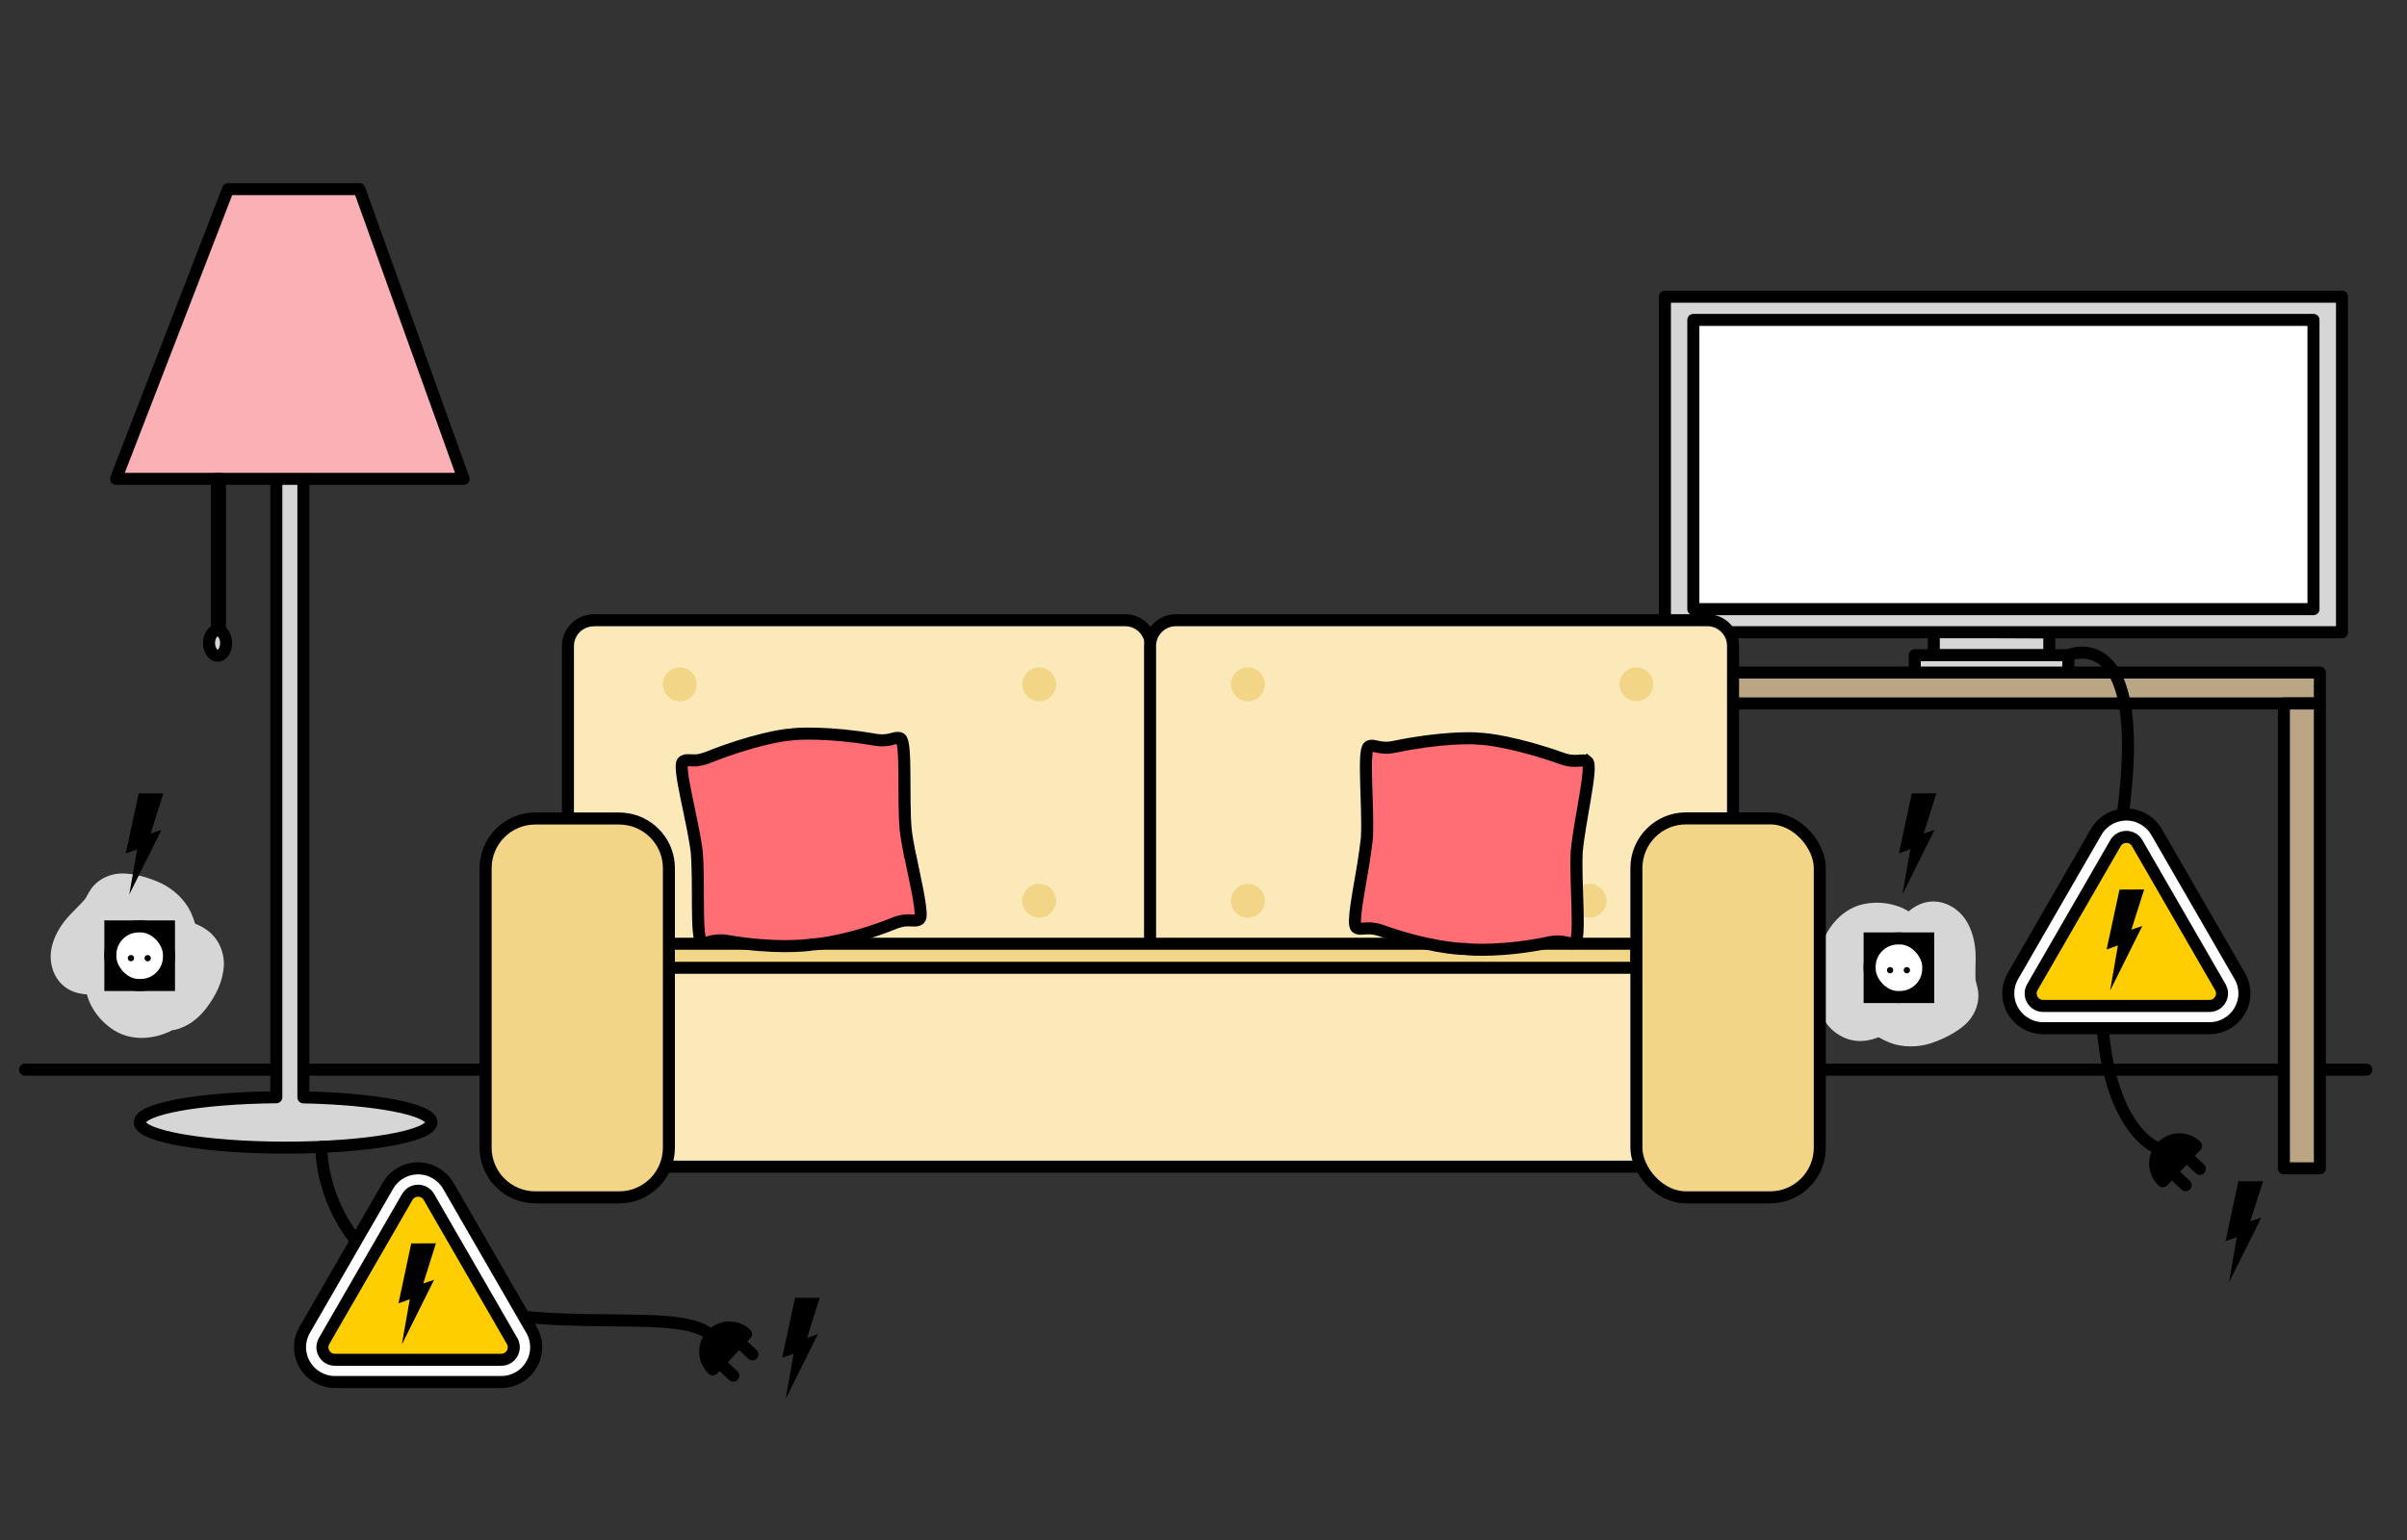 <?xml version="1.0" encoding="UTF-8"?>
<svg id="Calque_1" data-name="Calque 1" xmlns="http://www.w3.org/2000/svg" viewBox="0 0 200 128">
  <rect x="0" y="0" width="200" height="128" fill="#333333" stroke="none"/>
  <defs>
    <style>
      .cls-1, .cls-2, .cls-3, .cls-4, .cls-5, .cls-6, .cls-7, .cls-8, .cls-9, .cls-10 {
        stroke-linecap: round;
        stroke-linejoin: round;
      }

      .cls-1, .cls-2, .cls-3, .cls-5, .cls-6, .cls-7, .cls-8, .cls-11, .cls-12, .cls-13, .cls-10 {
        stroke: #000;
      }

      .cls-1, .cls-14 {
        fill: #d6d6d6;
      }

      .cls-2 {
        fill: #baa584;
      }

      .cls-3 {
        fill: #fce9b9;
      }

      .cls-4 {
        stroke: #f3d587;
      }

      .cls-4, .cls-5 {
        fill: #f3d587;
      }

      .cls-6, .cls-12 {
        fill: #fff;
      }

      .cls-7, .cls-9, .cls-13 {
        fill: none;
      }

      .cls-8 {
        fill: #fab0b4;
      }

      .cls-15 {
        fill: #ffce00;
      }

      .cls-11 {
        fill: #ff6d75;
      }

      .cls-11, .cls-12, .cls-13 {
        stroke-miterlimit: 10;
      }

      .cls-9 {
        stroke: #fff;
        stroke-width: 8px;
      }
    </style>
  </defs>
  <path class="cls-14" d="m7.09,74.7c-.39.46-.84.87-1.25,1.31-.68.72-1.22,1.54-1.49,2.5-.41,1.43.09,3.08,1.47,3.79.44.22.91.32,1.4.35.32,1.24,1.2,2.33,2.28,3,1.46.9,3.34.75,4.81-.02.08-.01.17-.02.25-.04,1.03-.24,1.94-.95,2.57-1.78.81-1.07,1.39-2.2,1.47-3.56.04-.71-.18-1.49-.57-2.08-.45-.68-1.09-1.11-1.82-1.4-.09-.31-.21-.62-.36-.96-.49-1.04-1.46-1.93-2.49-2.41-.96-.44-2.15-.81-3.22-.8-.89,0-1.77.37-2.37,1.03-.29.32-.47.7-.68,1.07Z"/>
  <path class="cls-14" d="m164.15,81.44c-.03-.6.01-1.2.01-1.81,0-.99-.17-1.96-.63-2.84-.69-1.32-2.18-2.18-3.68-1.75-.47.14-.89.39-1.26.71-1.09-.68-2.48-.87-3.72-.61-1.68.35-2.95,1.75-3.48,3.32-.05.07-.11.13-.15.2-.58.88-.76,2.02-.65,3.06.15,1.34.5,2.56,1.38,3.6.46.54,1.15.96,1.84,1.12.79.18,1.56.06,2.28-.23.28.16.58.31.92.45,1.07.42,2.39.4,3.47.04,1-.34,2.12-.89,2.89-1.62.64-.61,1.03-1.49,1.02-2.37,0-.44-.14-.84-.24-1.25Z"/>
  <line class="cls-7" x1="2.08" y1="88.91" x2="196.62" y2="88.91"/>
  <polygon class="cls-1" points="160.68 52.52 160.68 54.46 170.28 54.46 170.28 52.56 160.68 52.52"/>
  <rect class="cls-1" x="159.1" y="54.46" width="12.76" height="1.58"/>
  <rect class="cls-1" x="138.34" y="24.66" width="56.26" height="27.89"/>
  <rect class="cls-6" x="140.7" y="26.59" width="51.53" height="24.04"/>
  <rect class="cls-2" x="139.01" y="55.9" width="53.75" height="2.57"/>
  <path class="cls-3" d="m49.33,51.55h44.16c1.18,0,2.14.96,2.14,2.14v29.95c0,1.18-.96,2.14-2.14,2.14h-44.16c-1.18,0-2.14-.96-2.14-2.14v-29.94c0-1.18.96-2.14,2.14-2.14Z"/>
  <path class="cls-3" d="m144,53.69v29.94c0,1.18-.96,2.14-2.14,2.14h-44.16c-1.18,0-2.14-.96-2.14-2.14v-29.94c0-1.18.96-2.14,2.14-2.14h44.16c.13,0,.26.01.38.03,1,.18,1.76,1.05,1.76,2.1Z"/>
  <rect class="cls-3" x="47.19" y="79.23" width="96.39" height="17.74"/>
  <rect class="cls-5" x="55.58" y="78.44" width="80.39" height="2"/>
  <path class="cls-4" d="m57.4,56.88c0,.5-.41.91-.91.91s-.91-.41-.91-.91.41-.91.91-.91.91.41.91.91Z"/>
  <path class="cls-4" d="m87.26,56.88c0,.5-.41.91-.91.91s-.91-.41-.91-.91.41-.91.91-.91.91.41.91.91Z"/>
  <path class="cls-4" d="m136.88,56.88c0,.5-.41.91-.91.91s-.91-.41-.91-.91.41-.91.91-.91.91.41.91.91Z"/>
  <path class="cls-4" d="m104.6,56.88c0,.5-.41.91-.91.91s-.91-.41-.91-.91.41-.91.91-.91.91.41.91.91Z"/>
  <path class="cls-4" d="m87.26,74.87c0,.5-.41.91-.91.91s-.91-.41-.91-.91.41-.91.91-.91.91.41.91.91Z"/>
  <path class="cls-4" d="m132.99,74.87c0,.5-.41.91-.91.91s-.91-.41-.91-.91.41-.91.91-.91.91.41.91.91Z"/>
  <path class="cls-4" d="m104.6,74.87c0,.5-.41.91-.91.91s-.91-.41-.91-.91.41-.91.91-.91.91.41.91.91Z"/>
  <path class="cls-4" d="m62.92,74.87c0,.5-.41.91-.91.91s-.91-.41-.91-.91.41-.91.91-.91.91.41.91.91Z"/>
  <path class="cls-4" d="m72.69,65.11c0,.5-.41.91-.91.91s-.91-.41-.91-.91.41-.91.91-.91.91.41.91.91Z"/>
  <path class="cls-4" d="m120.69,65.11c0,.5-.41.91-.91.91s-.91-.41-.91-.91.41-.91.91-.91.91.41.91.91Z"/>
  <path class="cls-1" d="m35.84,93.29c0,1.15-5.42,2.1-12.11,2.1s-12.12-.95-12.12-2.1,5.02-2.03,11.35-2.09V22.47h2.25v68.74c5.99.12,10.64,1,10.64,2.08Z"/>
  <polygon class="cls-8" points="18.95 15.72 9.64 39.8 38.52 39.8 29.86 15.72 18.95 15.72"/>
  <rect class="cls-6" x="18.02" y="39.8" width=".26" height="13.1"/>
  <ellipse class="cls-1" cx="18.08" cy="53.45" rx=".71" ry="1.05"/>
  <path class="cls-5" d="m55.58,72.16v23.23c0,2.28-1.85,4.13-4.13,4.13h-6.97c-2.28,0-4.13-1.85-4.13-4.13v-23.23c0-2.28,1.85-4.13,4.13-4.13h6.97c.27,0,.54.03.79.08,1.9.37,3.34,2.04,3.34,4.06Z"/>
  <rect class="cls-5" x="135.97" y="68.02" width="15.24" height="31.5" rx="4.13" ry="4.13"/>
  <path class="cls-11" d="m75.62,71.13s0-.04-.01-.06c-.03-.16-.06-.31-.09-.46,0-.04-.02-.08-.02-.12-.03-.17-.06-.34-.09-.5,0-.03-.01-.06-.02-.09-.02-.13-.04-.26-.06-.39,0-.05-.01-.09-.02-.14-.02-.15-.04-.31-.06-.45-.23-2.6.1-7.26-.43-7.54-.42-.22-.83.32-2.12.1-3.81-.66-6.58-.52-7.05-.42-.49,0-3.22.45-6.81,1.89-.14.06-.27.1-.39.13-.04.01-.07.02-.11.03-.08.02-.16.04-.23.05-.04,0-.07.01-.11.02-.07,0-.14.01-.2.02-.03,0-.05,0-.08,0-.47.01-.75-.08-.98.11-.46.38.83,4.87,1.15,7.46.23,2.6-.1,7.26.43,7.54.42.22.83-.32,2.12-.1,3.81.66,6.56.39,7.04.29.49,0,3.24-.32,6.82-1.76,1.22-.49,1.73-.04,2.1-.35.16-.13.11-.74-.03-1.58,0-.03,0-.05-.01-.08-.17-1-.47-2.31-.72-3.57Z"/>
  <path class="cls-11" d="m131.88,63.31c-.23-.18-.51-.07-.98-.07-.02,0-.05,0-.08,0-.06,0-.13,0-.21-.01-.03,0-.07,0-.11-.01-.07,0-.15-.02-.23-.04-.04,0-.07-.01-.11-.02-.12-.03-.25-.07-.39-.12-3.64-1.31-6.39-1.66-6.87-1.64-.48-.08-3.25-.12-7.03.67-1.28.27-1.71-.26-2.13-.02-.52.3-.03,4.94-.16,7.55-.01.14-.03.3-.05.45,0,.04-.01.09-.02.14-.02.13-.03.27-.05.4,0,.03,0,.06-.01.09-.02.17-.05.34-.08.52,0,.03,0,.06-.01.09-.03.17-.05.35-.08.52,0,0,0,0,0,0-.39,2.39-.94,5-.58,5.28.38.29.88-.17,2.11.27,3.64,1.31,6.4,1.53,6.88,1.51.48.08,3.24.25,7.03-.54,1.28-.27,1.71.26,2.13.02.52-.3.03-4.94.16-7.55.23-2.6,1.36-7.13.88-7.5Z"/>
  <path class="cls-7" d="m26.7,95.33s-.25,8.49,9.14,12.35c9.39,3.86,22.03.35,23.61,3.86"/>
  <path class="cls-10" d="m59.23,113.82c-.81-.76-.85-2.04-.09-2.85.76-.81,2.04-.85,2.85-.09l-2.76,2.94Z"/>
  <line class="cls-7" x1="61.37" y1="111.49" x2="62.52" y2="112.57"/>
  <line class="cls-7" x1="59.78" y1="113.26" x2="60.93" y2="114.34"/>
  <g>
    <g>
      <path class="cls-15" d="m26.94,111.46l6.91-11.97c.4-.69,1.4-.69,1.8,0l6.91,11.97c.4.69-.1,1.56-.9,1.56h-13.82c-.8,0-1.3-.86-.9-1.56Z"/>
      <path class="cls-12" d="m34.74,98.97c.35,0,.7.17.9.52l6.91,11.97c.4.69-.1,1.56-.9,1.56h-13.82c-.8,0-1.3-.86-.9-1.56l6.91-11.97c.2-.35.55-.52.9-.52m0-1.86c-1.03,0-1.99.55-2.51,1.45l-6.91,11.97c-.52.89-.52,2,0,2.89.52.89,1.48,1.45,2.51,1.45h13.82c1.03,0,1.99-.55,2.51-1.45.52-.89.52-2,0-2.89l-6.91-11.97c-.52-.89-1.48-1.45-2.51-1.45h0Z"/>
    </g>
    <polygon points="36.22 103.34 34.17 103.35 33.11 108.33 34.05 107.99 33.39 111.75 36.07 106.37 35.17 106.68 36.22 103.34"/>
  </g>
  <rect class="cls-2" x="189.77" y="58.47" width="2.99" height="38.64"/>
  <path class="cls-7" d="m171.86,54.46s7.74-3.45,3.88,17.25c-3.86,20.7,3.33,23.61,3.33,23.61"/>
  <path class="cls-10" d="m179.71,98.18c-.81-.76-.85-2.04-.09-2.85s2.04-.85,2.85-.09l-2.76,2.94Z"/>
  <line class="cls-7" x1="181.64" y1="96.07" x2="182.79" y2="97.15"/>
  <line class="cls-7" x1="180.46" y1="97.43" x2="181.61" y2="98.51"/>
  <g>
    <g>
      <path class="cls-15" d="m168.87,82.05l6.91-11.97c.4-.69,1.4-.69,1.8,0l6.91,11.97c.4.69-.1,1.56-.9,1.56h-13.82c-.8,0-1.3-.86-.9-1.56Z"/>
      <path class="cls-12" d="m176.68,69.56c.35,0,.7.17.9.52l6.91,11.97c.4.69-.1,1.56-.9,1.56h-13.82c-.8,0-1.3-.86-.9-1.56l6.91-11.97c.2-.35.55-.52.9-.52m0-1.86c-1.03,0-1.99.55-2.51,1.45l-6.91,11.97c-.52.89-.52,2,0,2.89.52.89,1.48,1.45,2.51,1.45h13.82c1.03,0,1.99-.55,2.51-1.45.52-.89.52-2,0-2.89l-6.91-11.97c-.52-.89-1.48-1.45-2.51-1.45h0Z"/>
    </g>
    <polygon points="178.16 73.93 176.11 73.94 175.04 78.92 175.98 78.58 175.33 82.34 178.01 76.96 177.1 77.27 178.16 73.93"/>
  </g>
  <polygon points="188.04 98.18 185.99 98.18 184.92 103.16 185.86 102.83 185.21 106.59 187.89 101.21 186.98 101.51 188.04 98.18"/>
  <polygon points="160.9 65.94 158.85 65.95 157.78 70.93 158.73 70.59 158.07 74.35 160.75 68.97 159.84 69.28 160.9 65.94"/>
  <polygon points="68.11 107.87 66.06 107.87 64.99 112.85 65.94 112.52 65.28 116.28 67.96 110.89 67.06 111.2 68.11 107.87"/>
  <polygon points="13.57 65.94 11.52 65.95 10.45 70.93 11.4 70.59 10.74 74.35 13.42 68.97 12.52 69.28 13.57 65.94"/>
  <rect class="cls-13" x="155.35" y="78" width="4.87" height="4.87"/>
  <rect class="cls-12" x="155.35" y="78" width="4.87" height="4.87" rx="2.36" ry="2.36"/>
  <circle cx="157.05" cy="80.64" r=".26"/>
  <circle cx="158.44" cy="80.64" r=".26"/>
  <rect class="cls-13" x="9.17" y="77" width="4.87" height="4.87"/>
  <rect class="cls-12" x="9.17" y="77" width="4.87" height="4.87" rx="2.36" ry="2.36"/>
  <circle cx="10.88" cy="79.64" r=".26"/>
  <circle cx="12.27" cy="79.64" r=".26"/>
  <rect class="cls-9" x="-1082.66" y="-2953.4" width="2244.45" height="5948.74"/>
</svg>